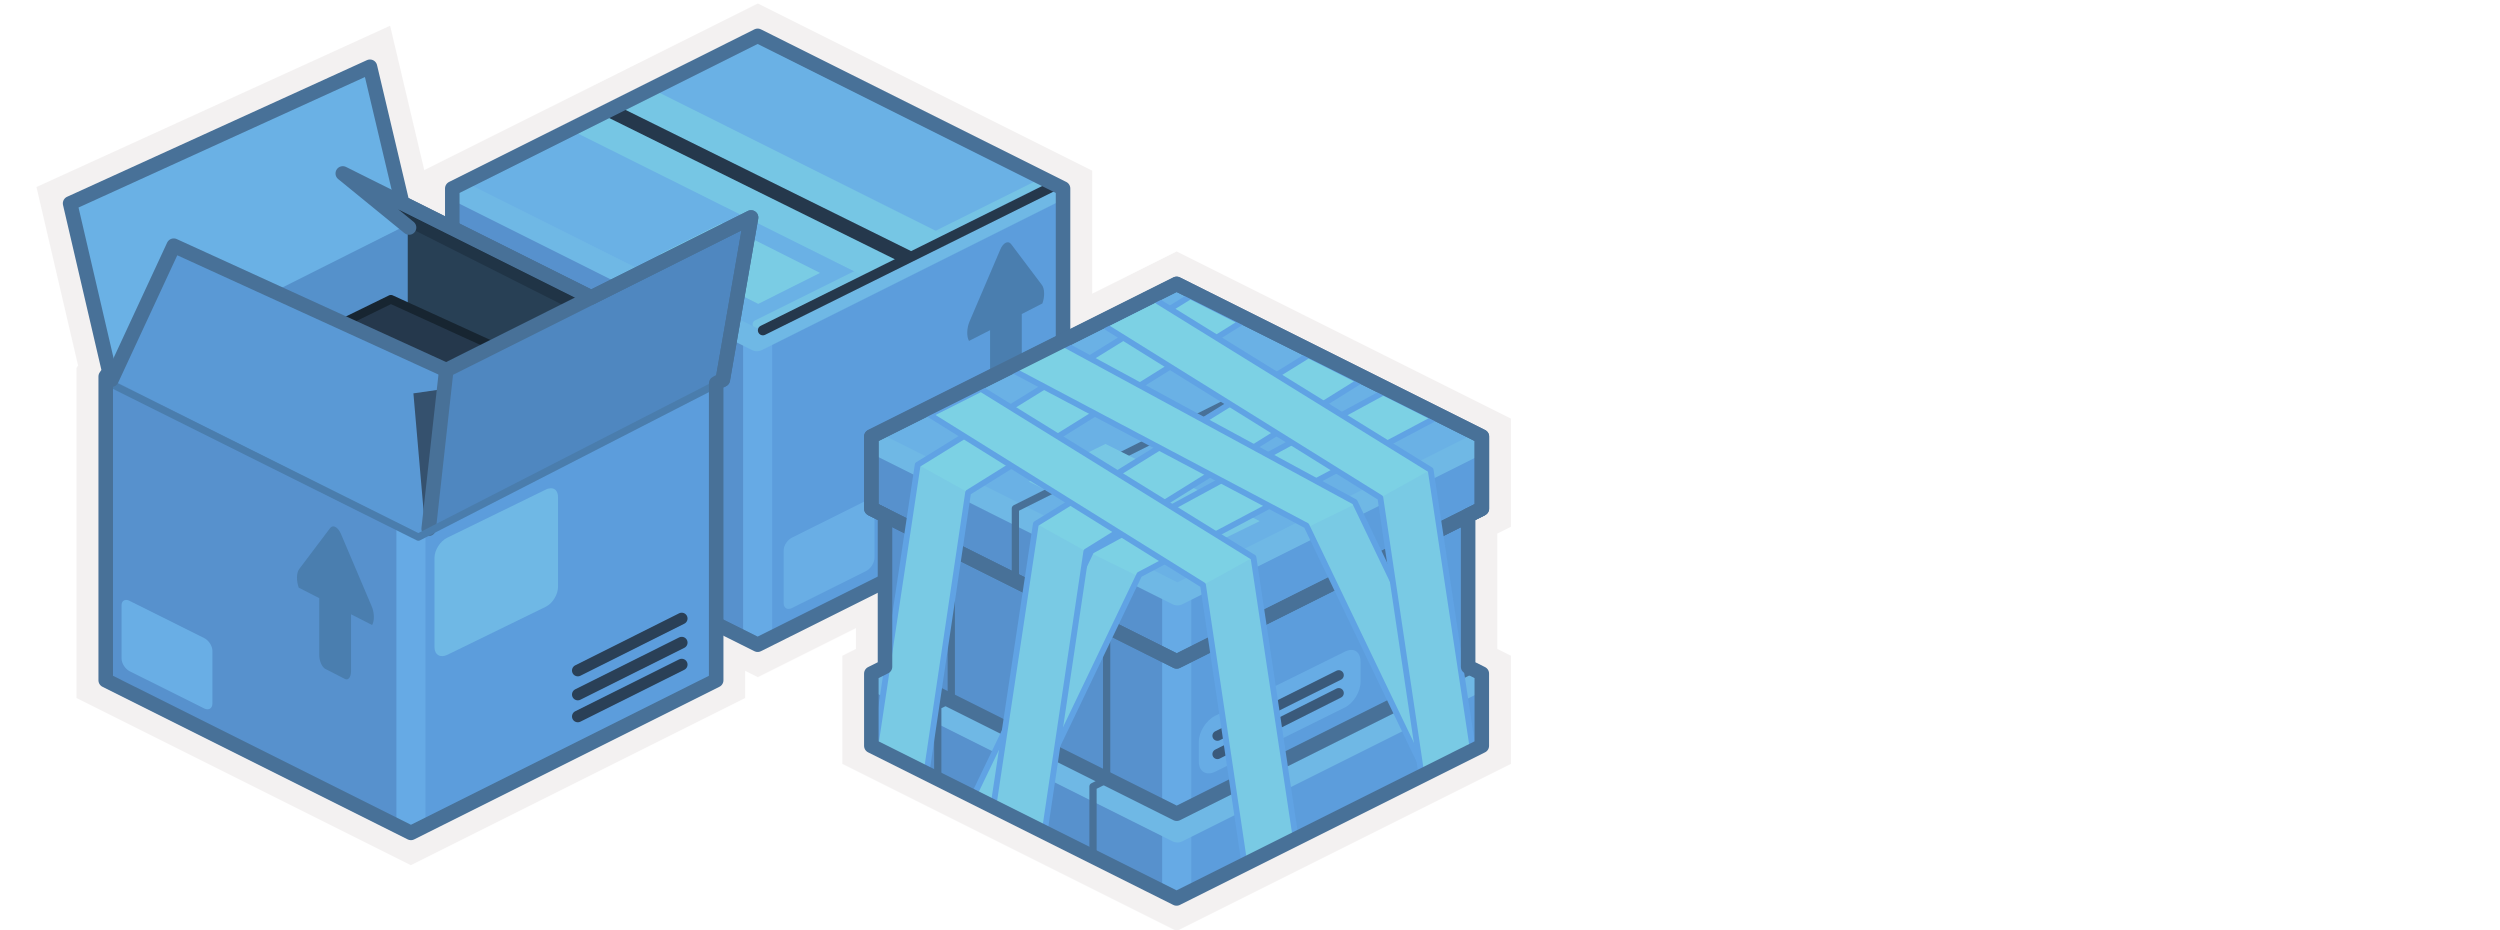 <?xml version="1.0" encoding="UTF-8" standalone="no"?>
<!-- Created with Inkscape (http://www.inkscape.org/) -->
<svg
   xmlns:svg="http://www.w3.org/2000/svg"
   xmlns="http://www.w3.org/2000/svg"
   version="1.0"
   width="100%"
   height="100%"
   viewBox="0 0 172 64"
   id="svg2">
  <defs
     id="defs4" />
  <g
     id="g7962">
    <path
       d="M 52.14,2.476 L 31.109,12.976 L 31.109,15.694 L 27.671,13.976 L 25.453,4.601 L 4.828,14.007 L 7.515,25.538 L 7.265,25.913 L 7.265,46.788 L 28.265,57.288 L 49.265,46.788 L 49.265,42.913 L 52.14,44.351 L 60.89,39.976 L 60.89,45.882 L 59.953,46.351 L 59.953,51.319 L 80.953,61.819 L 101.953,51.319 L 101.953,46.351 L 101.015,45.882 L 101.015,35.476 L 101.953,35.007 L 101.953,30.038 L 80.953,19.538 L 73.14,23.444 L 73.14,12.976 L 52.14,2.476 z"
       id="path7774"
       style="fill:none;fill-opacity:0.5;fill-rule:evenodd;stroke:#e7e4e4;stroke-width:4;stroke-linecap:butt;stroke-linejoin:miter;marker:none;marker-start:none;marker-mid:none;marker-end:none;stroke-miterlimit:4;stroke-dasharray:none;stroke-dashoffset:0;stroke-opacity:0.502;visibility:visible;display:inline;overflow:visible;enable-background:accumulate" />
    <g
       id="g8071">
      <path
         d="M 52.127,2.126 L 73.477,12.876 L 73.417,33.996 L 52.127,44.676 L 52.127,2.126 z"
         id="path3093"
         style="fill:#5c9ddc;fill-opacity:1;stroke:none" />
      <path
         d="M 52.167,2.316 L 52.167,44.696 L 30.737,34.026 L 30.737,12.796 L 52.167,2.316 z"
         id="path3095"
         style="fill:#5791cd;fill-opacity:1;stroke:none" />
      <path
         d="M 52.127,23.506 L 52.127,44.086"
         id="path3097"
         style="fill:none;fill-opacity:1;fill-rule:nonzero;stroke:#66aae5;stroke-width:2;stroke-linecap:butt;stroke-linejoin:miter;marker:none;stroke-miterlimit:4;stroke-dasharray:none;stroke-dashoffset:0;stroke-opacity:1;visibility:visible;display:inline;overflow:visible;enable-background:accumulate" />
      <path
         d="M 52.077,23.416 L 30.767,12.746 L 52.077,2.066 L 73.417,12.796 L 52.077,23.416 z"
         id="path3099"
         style="fill:#6ab1e5;fill-opacity:1;stroke:none" />
      <path
         d="M 52.077,22.316 L 71.947,12.446"
         id="p3538"
         style="fill:none;fill-opacity:1;fill-rule:nonzero;stroke:#75c3e4;stroke-width:0.6;stroke-linecap:round;stroke-linejoin:round;marker:none;stroke-miterlimit:4;stroke-dasharray:none;stroke-dashoffset:0;stroke-opacity:1;visibility:visible;display:inline;overflow:visible;enable-background:accumulate" />
      <path
         d="M 44.417,5.906 L 65.787,16.586 L 60.167,19.366 L 38.817,8.716 L 44.417,5.906 z"
         id="r3529"
         style="fill:#76c6e4;fill-opacity:1;fill-rule:nonzero;stroke:none;marker:none;visibility:visible;display:inline;overflow:visible;enable-background:accumulate" />
      <path
         d="M 31.287,13.016 L 52.077,23.416 L 72.917,12.996"
         id="p2404"
         style="fill:none;fill-opacity:1;fill-rule:nonzero;stroke:#6fb8e5;stroke-width:1.5;stroke-linecap:butt;stroke-linejoin:round;marker:none;stroke-miterlimit:4;stroke-dasharray:none;stroke-dashoffset:0;stroke-opacity:1;visibility:visible;display:inline;overflow:visible;enable-background:accumulate" />
      <path
         d="M 62.527,17.756 L 41.877,7.546"
         id="p3536"
         style="fill:none;fill-rule:evenodd;stroke:#25384c;stroke-width:1px;stroke-linecap:butt;stroke-linejoin:miter;stroke-opacity:1" />
      <path
         d="M 52.487,22.726 L 72.367,12.856"
         id="p3534"
         style="fill:none;fill-opacity:1;fill-rule:evenodd;stroke:#25384c;stroke-width:0.69;stroke-linecap:round;stroke-linejoin:miter;marker:none;stroke-miterlimit:4;stroke-dasharray:none;stroke-dashoffset:0;stroke-opacity:1;visibility:visible;display:inline;overflow:visible;enable-background:accumulate" />
      <path
         d="M 52.127,2.466 L 73.137,12.966 L 73.137,33.856 L 52.127,44.356 L 31.117,33.856 L 31.117,12.966 L 52.127,2.466 z"
         id="path3106"
         style="fill:none;fill-opacity:1;fill-rule:nonzero;stroke:#487198;stroke-width:1;stroke-linecap:butt;stroke-linejoin:round;marker:none;stroke-miterlimit:4;stroke-dasharray:none;stroke-dashoffset:0;stroke-opacity:1;visibility:visible;display:inline;overflow:visible;enable-background:accumulate" />
      <path
         d="M 69.187,16.706 C 69.327,16.636 69.457,16.656 69.567,16.796 L 71.677,19.596 C 71.877,19.856 71.887,20.406 71.717,20.876 L 70.297,21.606 L 70.297,25.496 C 70.297,25.926 70.117,26.356 69.887,26.476 L 68.527,27.166 C 68.297,27.286 68.117,27.036 68.117,26.616 L 68.117,22.716 L 66.667,23.456 C 66.497,23.156 66.507,22.596 66.697,22.136 L 68.817,17.176 C 68.917,16.926 69.057,16.776 69.187,16.706 z"
         id="path3108"
         style="fill:#4a7eaf;fill-opacity:1;fill-rule:nonzero;stroke:none;marker:none;visibility:visible;display:inline;overflow:visible;enable-background:accumulate" />
      <path
         d="M 59.827,34.366 C 59.757,34.376 59.677,34.396 59.607,34.436 L 54.477,36.996 C 54.177,37.146 53.917,37.526 53.917,37.866 L 53.917,41.496 C 53.917,41.836 54.177,41.986 54.477,41.836 L 59.607,39.276 C 59.907,39.126 60.167,38.706 60.167,38.366 L 60.167,34.746 C 60.167,34.486 60.017,34.366 59.827,34.366 z"
         id="path3110"
         style="fill:#69aee5;fill-opacity:1;fill-rule:nonzero;stroke:none;marker:none;visibility:visible;display:inline;overflow:visible;enable-background:accumulate" />
      <path
         d="M 49.637,15.366 L 56.417,18.776 L 52.167,20.906 L 45.387,17.496 L 49.637,15.366 z"
         id="p3542"
         style="fill:#7acce4;fill-opacity:1;stroke:none" />
      <path
         d="M 33.257,16.306 C 32.957,16.296 32.727,16.506 32.727,16.906 L 32.727,25.906 C 32.727,26.426 33.137,27.036 33.607,27.276 L 41.227,31.086 C 41.697,31.326 42.077,31.086 42.077,30.556 L 42.077,21.586 C 42.077,21.066 41.697,20.446 41.227,20.216 L 33.607,16.406 C 33.487,16.346 33.357,16.306 33.257,16.306 z M 33.327,28.186 C 32.967,28.166 32.727,28.446 32.727,28.906 L 32.727,29.276 C 32.727,29.886 33.187,30.596 33.727,30.866 L 41.107,34.656 C 41.647,34.926 42.077,34.666 42.077,34.056 L 42.077,33.686 C 42.077,33.076 41.647,32.366 41.107,32.086 L 33.727,28.306 C 33.597,28.236 33.437,28.186 33.327,28.186 z"
         id="r3651"
         style="fill:#4a7eaf;fill-opacity:1;fill-rule:nonzero;stroke:none;marker:none;visibility:visible;display:inline;overflow:visible;enable-background:accumulate" />
      <path
         d="M 34.257,19.096 L 39.967,22.056"
         id="p3656"
         style="fill:none;fill-rule:evenodd;stroke:#508bc4;stroke-width:0.6;stroke-linecap:round;stroke-linejoin:miter;stroke-miterlimit:4;stroke-dasharray:none;stroke-opacity:1" />
      <path
         d="M 34.257,20.706 L 39.967,23.656"
         id="path3115"
         style="fill:none;fill-rule:evenodd;stroke:#508bc4;stroke-width:0.6;stroke-linecap:round;stroke-linejoin:miter;stroke-miterlimit:4;stroke-dasharray:none;stroke-opacity:1" />
      <path
         d="M 34.257,22.356 L 39.967,25.316"
         id="p3668"
         style="fill:none;fill-rule:evenodd;stroke:#508bc4;stroke-width:0.6;stroke-linecap:round;stroke-linejoin:miter;stroke-miterlimit:4;stroke-dasharray:none;stroke-opacity:1" />
      <path
         d="M 34.257,24.056 L 39.967,27.016"
         id="p3670"
         style="fill:none;fill-rule:evenodd;stroke:#508bc4;stroke-width:0.6;stroke-linecap:round;stroke-linejoin:miter;stroke-miterlimit:4;stroke-dasharray:none;stroke-opacity:1" />
    </g>
    <g
       id="g8113">
      <path
         d="M 28.273,15.063 L 6.923,25.813 L 6.983,46.933 L 28.273,57.613 L 28.273,15.063 z"
         id="p2396"
         style="fill:#5791cd;fill-opacity:1;stroke:none" />
      <path
         d="M 28.233,15.253 L 28.233,57.633 L 49.663,46.963 L 49.663,25.733 L 28.233,15.253 z"
         id="p2398"
         style="fill:#5c9ddc;fill-opacity:1;stroke:none" />
      <path
         d="M 28.273,36.443 L 28.273,57.023"
         id="p2400"
         style="fill:none;fill-opacity:1;fill-rule:nonzero;stroke:#66aae5;stroke-width:2;stroke-linecap:butt;stroke-linejoin:miter;marker:none;stroke-miterlimit:4;stroke-dasharray:none;stroke-dashoffset:0;stroke-opacity:1;visibility:visible;display:inline;overflow:visible;enable-background:accumulate" />
      <path
         d="M 28.323,36.353 L 49.633,25.683 L 28.323,15.003 L 6.983,25.733 L 28.323,36.353 z"
         id="p2402"
         style="fill:#284055;fill-opacity:1;stroke:none" />
      <path
         d="M 28.053,15.153 L 6.983,25.743 L 28.053,36.213 L 28.053,15.153 z"
         id="p3200"
         style="fill:#5591cb;fill-opacity:1;fill-rule:nonzero;stroke:none;marker:none;visibility:visible;display:inline;overflow:visible;enable-background:accumulate" />
      <path
         d="M 23.073,36.253 C 22.943,36.183 22.803,36.203 22.703,36.343 L 20.583,39.153 C 20.393,39.403 20.383,39.963 20.553,40.433 L 21.963,41.153 L 21.963,45.053 C 21.963,45.473 22.153,45.903 22.383,46.023 L 23.733,46.713 C 23.963,46.833 24.153,46.583 24.153,46.163 L 24.153,42.263 L 25.603,43.003 C 25.773,42.703 25.763,42.143 25.563,41.693 L 23.453,36.723 C 23.343,36.483 23.213,36.323 23.073,36.253 z"
         id="r3515"
         style="fill:#4a7eaf;fill-opacity:1;fill-rule:nonzero;stroke:none;marker:none;visibility:visible;display:inline;overflow:visible;enable-background:accumulate" />
      <path
         d="M 37.893,33.593 C 37.793,33.593 37.663,33.623 37.553,33.683 L 30.773,36.993 C 30.293,37.223 29.893,37.843 29.893,38.373 L 29.893,44.523 C 29.893,45.053 30.293,45.283 30.773,45.053 L 37.553,41.743 C 38.023,41.513 38.393,40.893 38.393,40.373 L 38.393,34.213 C 38.393,33.823 38.203,33.583 37.893,33.593 z"
         id="r3523"
         style="fill:#6fb8e5;fill-opacity:1;fill-rule:nonzero;stroke:none;marker:none;visibility:visible;display:inline;overflow:visible;enable-background:accumulate" />
      <path
         d="M 8.703,41.273 C 8.503,41.273 8.363,41.393 8.363,41.653 L 8.363,45.303 C 8.363,45.643 8.623,46.033 8.923,46.183 L 14.053,48.743 C 14.353,48.893 14.613,48.743 14.613,48.403 L 14.613,44.773 C 14.613,44.433 14.353,44.053 14.053,43.903 L 8.923,41.343 C 8.853,41.303 8.773,41.273 8.703,41.273 z"
         id="r3525"
         style="fill:#69aee5;fill-opacity:1;fill-rule:nonzero;stroke:none;marker:none;visibility:visible;display:inline;overflow:visible;enable-background:accumulate" />
      <path
         d="M 39.753,49.293 L 46.903,45.723"
         id="p3547"
         style="fill:none;fill-rule:evenodd;stroke:#2a4057;stroke-width:0.8;stroke-linecap:round;stroke-linejoin:miter;stroke-miterlimit:4;stroke-dasharray:none;stroke-opacity:1" />
      <path
         d="M 39.753,47.783 L 46.903,44.213"
         id="p3549"
         style="fill:none;fill-rule:evenodd;stroke:#2a4057;stroke-width:0.8;stroke-linecap:round;stroke-linejoin:miter;stroke-miterlimit:4;stroke-dasharray:none;stroke-opacity:1" />
      <path
         d="M 39.753,46.133 L 46.903,42.553"
         id="p3551"
         style="fill:none;fill-rule:evenodd;stroke:#2a4057;stroke-width:0.8;stroke-linecap:round;stroke-linejoin:miter;stroke-miterlimit:4;stroke-dasharray:none;stroke-opacity:1" />
      <path
         d="M 21.943,23.013 L 26.893,20.593 L 35.833,24.673 L 25.733,31.663 L 21.943,23.013 z"
         id="p3213"
         style="fill:#25384c;fill-opacity:1;fill-rule:evenodd;stroke:#172531;stroke-width:0.6;stroke-linecap:round;stroke-linejoin:round;stroke-miterlimit:4;stroke-dasharray:none;stroke-opacity:1" />
      <path
         d="M 25.453,4.593 L 4.883,14.053 L 7.603,25.713 L 28.023,15.463 L 25.453,4.593 z"
         id="p3174"
         style="fill:#6ab1e5;fill-opacity:1;fill-rule:nonzero;stroke:none;marker:none;visibility:visible;display:inline;overflow:visible;enable-background:accumulate" />
      <path
         d="M 11.953,16.903 L 7.673,26.123 L 29.143,36.903 L 29.613,35.183 L 30.703,25.463 L 11.953,16.903 z"
         id="p3179"
         style="fill:#5a99d5;fill-opacity:1;fill-rule:nonzero;stroke:none;marker:none;visibility:visible;display:inline;overflow:visible;enable-background:accumulate" />
      <path
         d="M 29.263,36.543 L 28.443,27.063 L 33.243,26.373 L 29.263,36.543 z"
         id="p3211"
         style="fill:#35516e;fill-opacity:1;fill-rule:nonzero;stroke:none;marker:none;visibility:visible;display:inline;overflow:visible;enable-background:accumulate" />
      <path
         d="M 51.673,14.963 L 30.703,25.463 L 29.493,36.383 L 49.723,26.123 L 51.673,14.963 z"
         id="p2399"
         style="fill:#4f87c0;fill-opacity:1;fill-rule:nonzero;stroke:none;marker:none;visibility:visible;display:inline;overflow:visible;enable-background:accumulate" />
      <path
         d="M 23.583,11.933 L 28.143,15.653 L 39.173,21.213 L 40.673,20.463 L 23.583,11.933 z"
         id="p3185"
         style="fill:#203446;fill-opacity:1;fill-rule:nonzero;stroke:none;marker:none;visibility:visible;display:inline;overflow:visible;enable-background:accumulate" />
      <path
         d="M 49.723,26.123 L 51.673,14.963 L 30.703,25.463 L 29.493,36.383"
         id="p3205"
         style="fill:none;fill-opacity:1;fill-rule:nonzero;stroke:#487198;stroke-width:1;stroke-linecap:round;stroke-linejoin:round;marker:none;stroke-miterlimit:4;stroke-dasharray:none;stroke-dashoffset:0;stroke-opacity:1;visibility:visible;display:inline;overflow:visible;enable-background:accumulate" />
      <path
         d="M 7.703,26.443 L 28.783,36.953 L 49.133,26.513"
         id="p3215"
         style="fill:none;fill-opacity:1;fill-rule:nonzero;stroke:#4a7dad;stroke-width:0.5;stroke-linecap:round;stroke-linejoin:round;marker:none;stroke-miterlimit:4;stroke-dasharray:none;stroke-dashoffset:0;stroke-opacity:1;visibility:visible;display:inline;overflow:visible;enable-background:accumulate" />
      <path
         d="M 40.673,20.463 L 23.583,11.933 L 28.143,15.653"
         id="p3207"
         style="fill:none;fill-opacity:1;fill-rule:nonzero;stroke:#487198;stroke-width:1;stroke-linecap:round;stroke-linejoin:round;marker:none;stroke-miterlimit:4;stroke-dasharray:none;stroke-dashoffset:0;stroke-opacity:1;visibility:visible;display:inline;overflow:visible;enable-background:accumulate" />
      <path
         d="M 30.703,25.463 L 11.953,16.903 L 7.673,26.123"
         id="p3209"
         style="fill:none;fill-opacity:1;fill-rule:nonzero;stroke:#487198;stroke-width:1;stroke-linecap:round;stroke-linejoin:round;marker:none;stroke-miterlimit:4;stroke-dasharray:none;stroke-dashoffset:0;stroke-opacity:1;visibility:visible;display:inline;overflow:visible;enable-background:accumulate" />
      <path
         d="M 25.453,4.593 L 4.823,13.993 L 7.513,25.553 L 7.273,25.903 L 7.273,46.803 L 28.273,57.303 L 49.273,46.803 L 49.273,26.373 L 49.733,26.123 L 51.673,14.963 L 40.673,20.463 L 27.673,13.963 L 25.453,4.593 z"
         id="p2406"
         style="fill:none;fill-opacity:1;fill-rule:nonzero;stroke:#487198;stroke-width:1;stroke-linecap:butt;stroke-linejoin:round;marker:none;stroke-miterlimit:4;stroke-dasharray:none;stroke-dashoffset:0;stroke-opacity:1;visibility:visible;display:inline;overflow:visible;enable-background:accumulate" />
    </g>
    <g
       id="g8182">
      <path
         d="M 80.958,35.923 L 59.608,46.673 L 59.658,51.453 L 80.958,62.133 L 80.958,35.923 z"
         id="p2597"
         style="fill:#5791cd;fill-opacity:1;stroke:none" />
      <path
         d="M 80.918,36.253 L 80.918,62.153 L 102.078,51.313 L 102.078,46.563 L 80.918,36.253 z"
         id="p2599"
         style="fill:#5c9ddc;fill-opacity:1;stroke:none" />
      <path
         d="M 60.898,35.003 L 60.898,45.953 L 80.958,55.983 L 101.008,45.953 L 101.008,35.003 L 60.898,35.003 z"
         id="p2463"
         style="fill:#5791cd;fill-opacity:1;fill-rule:nonzero;stroke:none;marker:none;visibility:visible;display:inline;overflow:visible;enable-background:accumulate" />
      <path
         d="M 81.008,34.993 L 80.888,55.963 L 80.948,55.993 L 101.008,45.963 L 101.008,34.993 L 81.008,34.993 z"
         id="path3279"
         style="fill:#5c9ddc;fill-opacity:1;fill-rule:nonzero;stroke:none;marker:none;visibility:visible;display:inline;overflow:visible;enable-background:accumulate" />
      <path
         d="M 80.918,19.943 L 80.918,45.843 L 102.078,34.993 L 102.078,30.243 L 80.918,19.943 z"
         id="p2439"
         style="fill:#5c9ddc;fill-opacity:1;stroke:none" />
      <path
         d="M 80.958,19.603 L 59.608,30.363 L 59.658,35.143 L 80.958,45.813 L 80.958,19.603 z"
         id="p2437"
         style="fill:#5791cd;fill-opacity:1;stroke:none" />
      <path
         d="M 80.958,41.183 L 80.958,61.543"
         id="p2605"
         style="fill:none;fill-opacity:1;fill-rule:nonzero;stroke:#66aae5;stroke-width:2;stroke-linecap:butt;stroke-linejoin:miter;marker:none;stroke-miterlimit:4;stroke-dasharray:none;stroke-dashoffset:0;stroke-opacity:1;visibility:visible;display:inline;overflow:visible;enable-background:accumulate" />
      <path
         d="M 101.788,46.823 L 81.008,57.213 L 60.168,46.793"
         id="p2607"
         style="fill:none;fill-opacity:1;fill-rule:nonzero;stroke:#6fb8e5;stroke-width:1.5;stroke-linecap:butt;stroke-linejoin:round;marker:none;stroke-miterlimit:4;stroke-dasharray:none;stroke-dashoffset:0;stroke-opacity:1;visibility:visible;display:inline;overflow:visible;enable-background:accumulate" />
      <path
         d="M 81.008,41.033 L 102.318,30.363 L 81.008,19.693 L 59.668,30.413 L 81.008,41.033 z"
         id="p2443"
         style="fill:#6ab1e5;fill-opacity:1;stroke:none" />
      <path
         d="M 101.788,30.503 L 81.008,40.903 L 60.168,30.473"
         id="p2445"
         style="fill:none;fill-opacity:1;fill-rule:nonzero;stroke:#6fb8e5;stroke-width:1.5;stroke-linecap:butt;stroke-linejoin:round;marker:none;stroke-miterlimit:4;stroke-dasharray:none;stroke-dashoffset:0;stroke-opacity:1;visibility:visible;display:inline;overflow:visible;enable-background:accumulate" />
      <path
         d="M 80.958,19.533 L 59.948,30.033 L 59.948,34.993 L 80.958,45.503 L 101.958,34.993 L 101.958,30.033 L 80.958,19.533 z"
         id="p2447"
         style="fill:none;fill-opacity:1;fill-rule:nonzero;stroke:#487198;stroke-width:1;stroke-linecap:butt;stroke-linejoin:round;marker:none;stroke-miterlimit:4;stroke-dasharray:none;stroke-dashoffset:0;stroke-opacity:1;visibility:visible;display:inline;overflow:visible;enable-background:accumulate" />
      <path
         d="M 59.948,34.993 L 80.958,45.503 L 101.958,34.993"
         id="p2472"
         style="fill:none;fill-opacity:1;fill-rule:nonzero;stroke:#487198;stroke-width:1;stroke-linecap:butt;stroke-linejoin:round;marker:none;stroke-miterlimit:4;stroke-dasharray:none;stroke-dashoffset:0;stroke-opacity:1;visibility:visible;display:inline;overflow:visible;enable-background:accumulate" />
      <path
         d="M 60.898,45.953 L 80.958,55.983 L 101.008,45.953"
         id="p2481"
         style="fill:none;fill-opacity:1;fill-rule:nonzero;stroke:#487198;stroke-width:1;stroke-linecap:butt;stroke-linejoin:round;marker:none;stroke-miterlimit:4;stroke-dasharray:none;stroke-dashoffset:0;stroke-opacity:1;visibility:visible;display:inline;overflow:visible;enable-background:accumulate" />
      <path
         d="M 90.858,24.483 L 69.858,34.983 L 69.858,39.953 L 70.788,40.423 L 70.788,50.823 L 69.858,51.293 L 69.858,56.263"
         id="p2483"
         style="fill:none;fill-opacity:1;fill-rule:nonzero;stroke:#487198;stroke-width:0.5;stroke-linecap:butt;stroke-linejoin:round;marker:none;stroke-miterlimit:4;stroke-dasharray:none;stroke-dashoffset:0;stroke-opacity:1;visibility:visible;display:inline;overflow:visible;enable-background:accumulate" />
      <path
         d="M 85.518,21.763 L 64.518,32.263 L 64.518,37.233 L 65.448,37.703 L 65.448,48.103 L 64.518,48.573 L 64.518,53.543"
         id="p3255"
         style="fill:none;fill-opacity:1;fill-rule:nonzero;stroke:#487198;stroke-width:0.5;stroke-linecap:butt;stroke-linejoin:round;marker:none;stroke-miterlimit:4;stroke-dasharray:none;stroke-dashoffset:0;stroke-opacity:1;visibility:visible;display:inline;overflow:visible;enable-background:accumulate" />
      <path
         d="M 96.198,27.293 L 75.198,37.793 L 75.198,42.763 L 76.138,43.233 L 76.138,53.643 L 75.198,54.113 L 75.198,59.083"
         id="p3257"
         style="fill:none;fill-opacity:1;fill-rule:nonzero;stroke:#487198;stroke-width:0.5;stroke-linecap:butt;stroke-linejoin:round;marker:none;stroke-miterlimit:4;stroke-dasharray:none;stroke-dashoffset:0;stroke-opacity:1;visibility:visible;display:inline;overflow:visible;enable-background:accumulate" />
      <path
         d="M 81.408,38.423 L 86.668,35.853 L 76.058,30.543 L 70.778,33.133 L 81.408,38.423 z"
         id="p3259"
         style="fill:#77c7e4;fill-opacity:1;stroke:none" />
      <path
         d="M 92.948,44.713 C 92.818,44.723 92.668,44.763 92.508,44.843 L 83.608,49.243 C 82.988,49.553 82.478,50.343 82.478,51.033 L 82.478,52.403 C 82.478,53.083 82.988,53.393 83.608,53.093 L 92.508,48.683 C 93.128,48.383 93.608,47.583 93.608,46.903 L 93.608,45.533 C 93.608,45.013 93.348,44.703 92.948,44.713 z"
         id="r3261"
         style="fill:#67ace5;fill-opacity:1;fill-rule:nonzero;stroke:none;marker:none;visibility:visible;display:inline;overflow:visible;enable-background:accumulate" />
      <path
         d="M 83.758,51.883 L 92.108,47.683"
         id="p3263"
         style="fill:none;fill-rule:evenodd;stroke:#3a5a7b;stroke-width:0.69;stroke-linecap:round;stroke-linejoin:miter;stroke-miterlimit:4;stroke-dasharray:none;stroke-opacity:1" />
      <path
         d="M 83.758,50.623 L 92.108,46.453"
         id="p3265"
         style="fill:none;fill-rule:evenodd;stroke:#3a5a7b;stroke-width:0.69;stroke-linecap:round;stroke-linejoin:miter;stroke-miterlimit:4;stroke-dasharray:none;stroke-opacity:1" />
      <g
         transform="translate(56.958,-0.147)"
         id="g2466"
         style="display:inline">
        <path
           d="M 24.93,20.53 L 6.18,32.12 L 3.25,51.59 L 6.78,53.34 L 9.65,34.03 L 28.46,22.31 L 24.93,20.53 z"
           id="r2397"
           style="fill:#7cd1e4;fill-opacity:1;fill-rule:nonzero;stroke:none;marker:none;visibility:visible;display:inline;overflow:visible;enable-background:accumulate" />
        <path
           d="M 6.18,32.12 L 3.25,51.59 L 6.78,53.34 L 9.65,34.06 L 9.65,34.03 L 6.21,32.12 L 6.18,32.12 z"
           id="p3390"
           style="fill:#79cae4;fill-opacity:1;fill-rule:nonzero;stroke:none;marker:none;visibility:visible;display:inline;overflow:visible;enable-background:accumulate" />
        <path
           d="M 24.93,20.53 L 6.18,32.12 L 3.25,51.59 L 6.78,53.34 L 9.65,34.03 L 28.46,22.31 L 24.93,20.53 z"
           id="p3395"
           style="fill:none;fill-opacity:1;fill-rule:nonzero;stroke:#60a3e4;stroke-width:0.4;stroke-linecap:round;stroke-linejoin:round;marker:none;stroke-miterlimit:4;stroke-dasharray:none;stroke-dashoffset:0;stroke-opacity:1;visibility:visible;display:inline;overflow:visible;enable-background:accumulate" />
      </g>
      <g
         transform="translate(56.958,-0.147)"
         id="g2450"
         style="display:inline">
        <path
           d="M 38.21,27.15 L 18.12,38.06 L 10,54.96 L 13.31,56.62 L 21.43,39.68 L 41.75,28.93 L 38.21,27.15 z"
           id="r3397"
           style="fill:#7cd1e4;fill-opacity:1;fill-rule:nonzero;stroke:none;marker:none;visibility:visible;display:inline;overflow:visible;enable-background:accumulate" />
        <path
           d="M 18.06,38.18 L 10,54.96 L 13.31,56.62 L 21.37,39.81 L 18.06,38.18 z"
           id="p3411"
           style="fill:#79cae4;fill-opacity:1;fill-rule:nonzero;stroke:none;marker:none;visibility:visible;display:inline;overflow:visible;enable-background:accumulate" />
        <path
           d="M 38.21,27.15 L 18.12,38.06 L 10,54.96 L 13.31,56.62 L 21.43,39.68 L 41.75,28.93 L 38.21,27.15 z"
           id="p3416"
           style="fill:none;fill-opacity:1;fill-rule:nonzero;stroke:#60a3e4;stroke-width:0.4;stroke-linecap:round;stroke-linejoin:round;marker:none;stroke-miterlimit:4;stroke-dasharray:none;stroke-dashoffset:0;stroke-opacity:1;visibility:visible;display:inline;overflow:visible;enable-background:accumulate" />
      </g>
      <g
         transform="translate(56.958,-0.147)"
         id="g3305"
         style="display:inline">
        <path
           d="M 33.06,24.59 L 14.31,36.19 L 11.38,55.65 L 14.91,57.4 L 17.78,38.09 L 36.6,26.37 L 33.06,24.59 z"
           id="p3478"
           style="fill:#7cd1e4;fill-opacity:1;fill-rule:nonzero;stroke:none;marker:none;visibility:visible;display:inline;overflow:visible;enable-background:accumulate" />
        <path
           d="M 14.31,36.19 L 11.38,55.65 L 14.91,57.4 L 17.78,38.12 L 17.78,38.09 L 14.35,36.19 L 14.31,36.19 z"
           id="p3480"
           style="fill:#79cae4;fill-opacity:1;fill-rule:nonzero;stroke:none;marker:none;visibility:visible;display:inline;overflow:visible;enable-background:accumulate" />
        <path
           d="M 33.06,24.59 L 14.31,36.19 L 11.38,55.65 L 14.91,57.4 L 17.78,38.09 L 36.6,26.37 L 33.06,24.59 z"
           id="p3482"
           style="fill:none;fill-opacity:1;fill-rule:nonzero;stroke:#60a3e4;stroke-width:0.4;stroke-linecap:round;stroke-linejoin:round;marker:none;stroke-miterlimit:4;stroke-dasharray:none;stroke-dashoffset:0;stroke-opacity:1;visibility:visible;display:inline;overflow:visible;enable-background:accumulate" />
      </g>
      <g
         transform="translate(56.958,-0.147)"
         id="g2442"
         style="display:inline">
        <path
           d="M 10.53,26.9 L 29.28,38.5 L 32.21,57.96 L 28.68,59.71 L 25.81,40.4 L 7,28.68 L 10.53,26.9 z"
           id="path3311"
           style="fill:#7cd1e4;fill-opacity:1;fill-rule:nonzero;stroke:none;marker:none;visibility:visible;display:inline;overflow:visible;enable-background:accumulate" />
        <path
           d="M 29.28,38.5 L 32.21,57.96 L 28.68,59.71 L 25.81,40.43 L 25.81,40.4 L 29.25,38.5 L 29.28,38.5 z"
           id="path3313"
           style="fill:#79cae4;fill-opacity:1;fill-rule:nonzero;stroke:none;marker:none;visibility:visible;display:inline;overflow:visible;enable-background:accumulate" />
        <path
           d="M 10.53,26.9 L 29.28,38.5 L 32.21,57.96 L 28.68,59.71 L 25.81,40.4 L 7,28.68 L 10.53,26.9 z"
           id="path3315"
           style="fill:none;fill-opacity:1;fill-rule:nonzero;stroke:#60a3e4;stroke-width:0.4;stroke-linecap:round;stroke-linejoin:round;marker:none;stroke-miterlimit:4;stroke-dasharray:none;stroke-dashoffset:0;stroke-opacity:1;visibility:visible;display:inline;overflow:visible;enable-background:accumulate" />
      </g>
      <g
         transform="translate(56.958,-0.147)"
         id="g2434"
         style="display:inline">
        <path
           d="M 16.15,23.78 L 36.25,34.68 L 44.37,51.59 L 41.06,53.25 L 32.93,36.31 L 12.62,25.56 L 16.15,23.78 z"
           id="p3446"
           style="fill:#7cd1e4;fill-opacity:1;fill-rule:nonzero;stroke:none;marker:none;visibility:visible;display:inline;overflow:visible;enable-background:accumulate" />
        <path
           d="M 36.31,34.81 L 44.37,51.59 L 41.06,53.25 L 33,36.43 L 36.31,34.81 z"
           id="p3448"
           style="fill:#79cae4;fill-opacity:1;fill-rule:nonzero;stroke:none;marker:none;visibility:visible;display:inline;overflow:visible;enable-background:accumulate" />
        <path
           d="M 16.15,23.78 L 36.25,34.68 L 44.37,51.59 L 41.06,53.25 L 32.93,36.31 L 12.62,25.56 L 16.15,23.78 z"
           id="p3450"
           style="fill:none;fill-opacity:1;fill-rule:nonzero;stroke:#60a3e4;stroke-width:0.4;stroke-linecap:round;stroke-linejoin:round;marker:none;stroke-miterlimit:4;stroke-dasharray:none;stroke-dashoffset:0;stroke-opacity:1;visibility:visible;display:inline;overflow:visible;enable-background:accumulate" />
      </g>
      <g
         transform="translate(56.958,-0.147)"
         id="g2426"
         style="display:inline">
        <path
           d="M 22.72,20.89 L 41.47,32.48 L 44.41,51.95 L 40.88,53.7 L 38.01,34.39 L 19.19,22.67 L 22.72,20.89 z"
           id="p3462"
           style="fill:#7cd1e4;fill-opacity:1;fill-rule:nonzero;stroke:none;marker:none;visibility:visible;display:inline;overflow:visible;enable-background:accumulate" />
        <path
           d="M 41.47,32.48 L 44.41,51.95 L 40.88,53.7 L 38.01,34.42 L 38.01,34.39 L 41.44,32.48 L 41.47,32.48 z"
           id="p3464"
           style="fill:#79cae4;fill-opacity:1;fill-rule:nonzero;stroke:none;marker:none;visibility:visible;display:inline;overflow:visible;enable-background:accumulate" />
        <path
           d="M 22.72,20.89 L 41.47,32.48 L 44.41,51.95 L 40.88,53.7 L 38.01,34.39 L 19.19,22.67"
           id="p3466"
           style="fill:none;fill-opacity:1;fill-rule:nonzero;stroke:#60a3e4;stroke-width:0.4;stroke-linecap:round;stroke-linejoin:round;marker:none;stroke-miterlimit:4;stroke-dasharray:none;stroke-dashoffset:0;stroke-opacity:1;visibility:visible;display:inline;overflow:visible;enable-background:accumulate" />
      </g>
      <path
         d="M 80.948,19.533 L 59.948,30.033 L 59.948,34.993 L 60.888,35.463 L 60.888,45.873 L 59.948,46.343 L 59.948,51.313 L 80.948,61.813 L 101.948,51.313 L 101.948,46.343 L 101.008,45.873 L 101.008,35.463 L 101.948,34.993 L 101.948,30.033 L 80.948,19.533 z"
         id="p2613"
         style="fill:none;fill-opacity:1;fill-rule:nonzero;stroke:#487198;stroke-width:1;stroke-linecap:butt;stroke-linejoin:round;marker:none;stroke-miterlimit:4;stroke-dasharray:none;stroke-dashoffset:0;stroke-opacity:1;visibility:visible;display:inline;overflow:visible;enable-background:accumulate" />
    </g>
  </g>
</svg>
